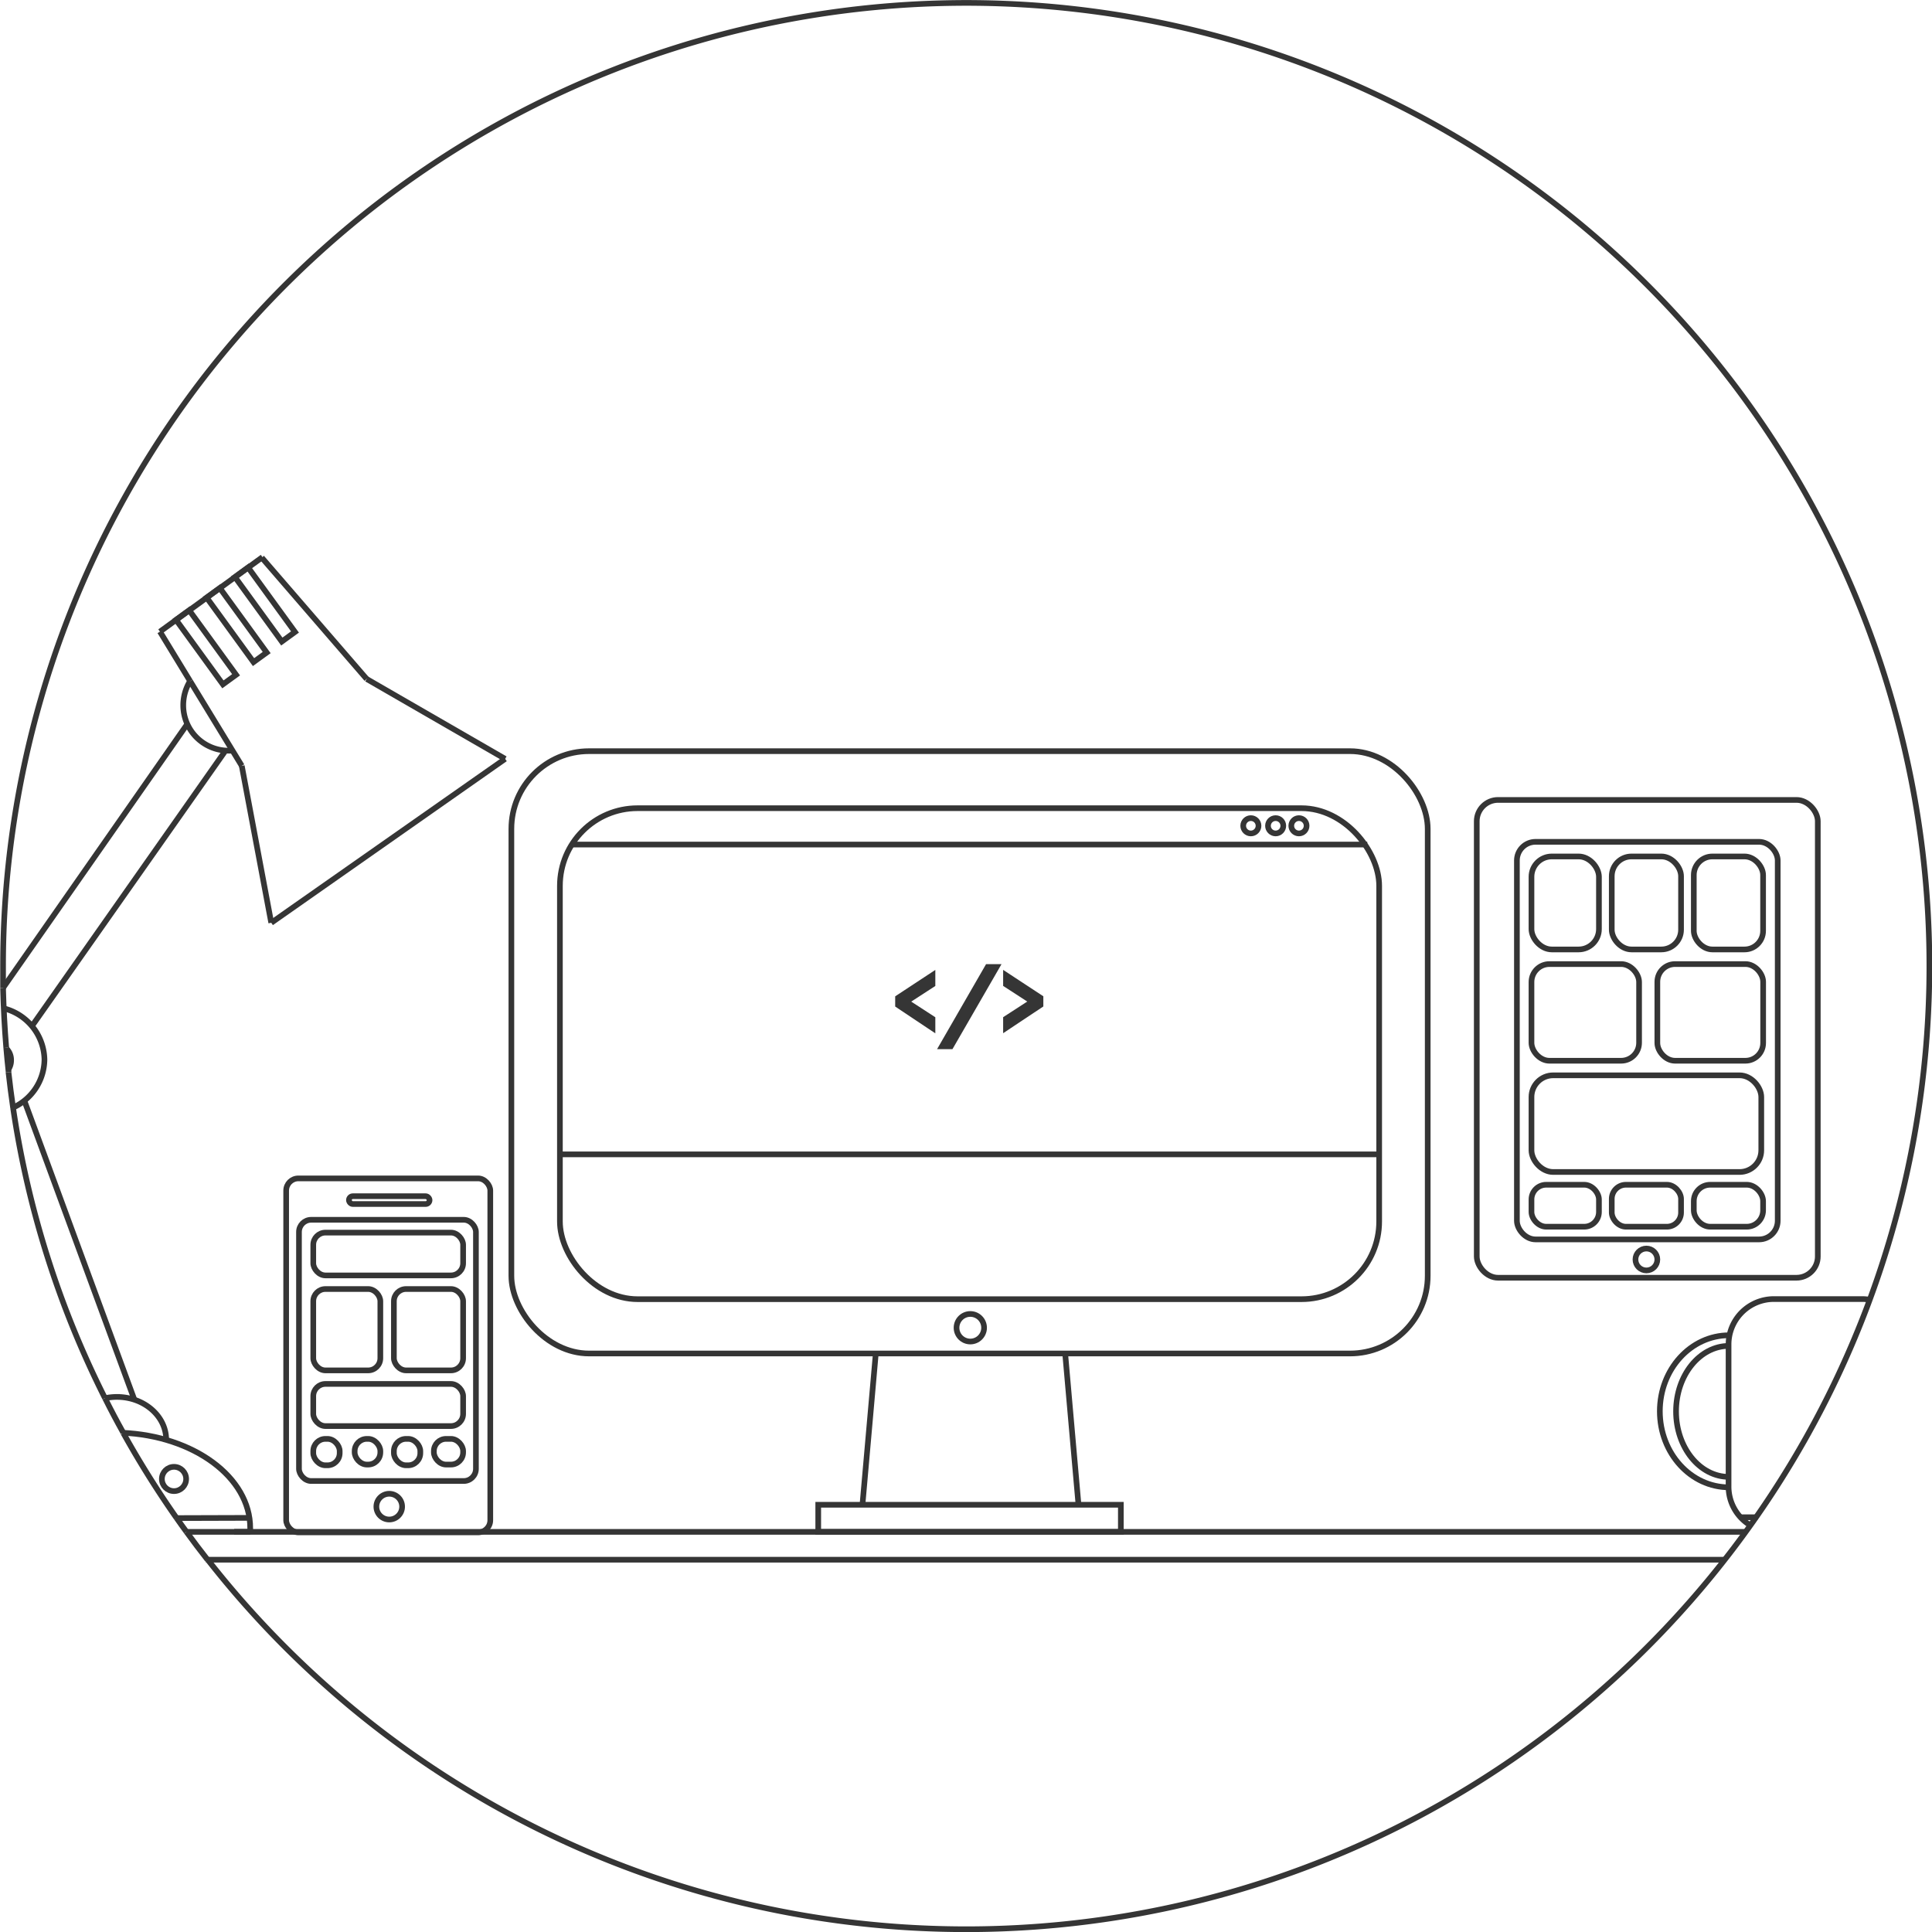 <svg id="Capa_1" data-name="Capa 1" xmlns="http://www.w3.org/2000/svg" viewBox="0 0 340.74 340.74"><defs><style>.cls-1{fill:none;stroke-miterlimit:10;}.cls-1,.cls-2{stroke:#353535;}.cls-2{fill:#353535;}</style></defs><title>ilustracion_V2.0_353535</title><rect class="cls-1" x="90.19" y="132.48" width="161.61" height="106.23" rx="13.7"/><rect class="cls-1" x="98.75" y="142.54" width="144.49" height="86.59" rx="13.7"/><line class="cls-1" x1="98.75" y1="203.59" x2="243.24" y2="203.59"/><rect class="cls-1" x="144.31" y="265.39" width="53.37" height="4.78"/><rect class="cls-1" x="50.47" y="207.83" width="36" height="62.43" rx="2.15"/><rect class="cls-1" x="52.73" y="215.13" width="31.21" height="46.07" rx="2.15"/><rect class="cls-1" x="61.54" y="210.97" width="14.22" height="1.38" rx="0.69"/><rect class="cls-1" x="55.25" y="217.39" width="26.43" height="7.55" rx="2.15"/><rect class="cls-1" x="55.25" y="227.34" width="11.83" height="14.35" rx="2.15"/><rect class="cls-1" x="69.47" y="227.34" width="12.21" height="14.35" rx="2.15"/><rect class="cls-1" x="55.25" y="244.08" width="26.43" height="7.43" rx="2.15"/><rect class="cls-1" x="55.25" y="253.77" width="4.66" height="4.66" rx="2.15"/><rect class="cls-1" x="62.55" y="253.77" width="4.53" height="4.53" rx="2.15"/><rect class="cls-1" x="69.47" y="253.77" width="4.66" height="4.66" rx="2.15"/><rect class="cls-1" x="76.52" y="253.77" width="5.16" height="4.53" rx="2.15"/><circle class="cls-1" cx="68.65" cy="265.72" r="2.27"/><circle class="cls-1" cx="171.13" cy="234.17" r="2.43"/><path class="cls-1" d="M713.57,364.23" transform="translate(-657.69 -232.53)"/><path class="cls-1" d="M681.67,486.49" transform="translate(-657.69 -232.53)"/><path class="cls-1" d="M681.67,486.35" transform="translate(-657.69 -232.53)"/><path class="cls-1" d="M713.88,502.79" transform="translate(-657.69 -232.53)"/><path class="cls-1" d="M966.55,501.64a8,8,0,0,1-4-7v-25a8,8,0,0,1,8-8h15.51a7.91,7.91,0,0,1,1.55.15" transform="translate(-657.69 -232.53)"/><path class="cls-1" d="M966.55,501.64" transform="translate(-657.69 -232.53)"/><path class="cls-1" d="M693.75,507.61" transform="translate(-657.69 -232.53)"/><line class="cls-1" x1="304.31" y1="275.08" x2="36.34" y2="275.08"/><path class="cls-1" d="M962,507.61" transform="translate(-657.69 -232.53)"/><path class="cls-1" d="M962.52,507.61" transform="translate(-657.69 -232.53)"/><line class="cls-1" x1="32.89" y1="270.17" x2="308.05" y2="270.17"/><circle class="cls-1" cx="290.37" cy="222.13" r="1.93"/><rect class="cls-1" x="260.45" y="141.08" width="60.15" height="84.27" rx="3.76"/><rect class="cls-1" x="267.53" y="148.47" width="46" height="70.12" rx="3.29"/><rect class="cls-1" x="298.73" y="208.95" width="12.22" height="7.4" rx="2.89"/><rect class="cls-1" x="270.1" y="208.95" width="11.9" height="7.4" rx="2.6"/><rect class="cls-1" x="284.26" y="208.95" width="12.22" height="7.4" rx="2.5"/><rect class="cls-1" x="270.1" y="189.65" width="40.53" height="17.05" rx="3.83"/><rect class="cls-1" x="298.73" y="151.05" width="12.22" height="16.4" rx="3.28"/><rect class="cls-1" x="284.26" y="151.05" width="12.22" height="16.4" rx="3.48"/><rect class="cls-1" x="270.1" y="151.05" width="11.9" height="16.4" rx="3.59"/><rect class="cls-1" x="292.3" y="170.03" width="18.66" height="17.05" rx="3.13"/><rect class="cls-1" x="270.1" y="170.03" width="18.98" height="17.05" rx="3.17"/><line class="cls-1" x1="154.46" y1="238.7" x2="152.11" y2="265.39"/><line class="cls-1" x1="187.86" y1="238.7" x2="190.21" y2="265.39"/><line class="cls-1" x1="100.85" y1="148.95" x2="241.14" y2="148.95"/><path class="cls-2" d="M816.07,409.78v-1.26l6.08-4v1.63l-4.62,3v.06l4.62,3v1.63Z" transform="translate(-657.69 -232.53)"/><path class="cls-2" d="M831.89,403.07h1.57l-8.08,14h-1.56Z" transform="translate(-657.69 -232.53)"/><path class="cls-2" d="M835.11,412.2l4.63-3v-.06l-4.63-3v-1.63l6.09,4v1.26l-6.09,4.05Z" transform="translate(-657.69 -232.53)"/><circle class="cls-1" cx="220.61" cy="145.64" r="1.35"/><circle class="cls-1" cx="224.98" cy="145.64" r="1.35"/><circle class="cls-1" cx="229.09" cy="145.64" r="1.35"/><path class="cls-1" d="M991.93,500.12" transform="translate(-657.69 -232.53)"/><line class="cls-1" x1="306.96" y1="267.59" x2="309.96" y2="267.59"/><path class="cls-1" d="M962.63,494.84" transform="translate(-657.69 -232.53)"/><path class="cls-1" d="M962.63,494.84c-6.74,0-12.2-6-12.2-13.41s5.46-13.4,12.2-13.4" transform="translate(-657.69 -232.53)"/><path class="cls-1" d="M962.79,493" transform="translate(-657.69 -232.53)"/><path class="cls-1" d="M962.63,493c-5.16,0-9.34-5.17-9.34-11.55s4.18-11.55,9.34-11.55" transform="translate(-657.69 -232.53)"/><path class="cls-1" d="M658.35,410.37a9.51,9.51,0,0,1,7.18,9A9.41,9.41,0,0,1,659.7,428" transform="translate(-657.69 -232.53)"/><path class="cls-1" d="M691.2,352.67a8.15,8.15,0,0,0-1.19,4.25,8,8,0,0,0,7.88,8,7,7,0,0,0,.8,0" transform="translate(-657.69 -232.53)"/><path class="cls-1" d="M669.62,486.26" transform="translate(-657.69 -232.53)"/><path class="cls-1" d="M687,486.47c0-4.18-3.89-7.57-8.69-7.57a10.22,10.22,0,0,0-2.09.22" transform="translate(-657.69 -232.53)"/><path class="cls-1" d="M673.36,485.48" transform="translate(-657.69 -232.53)"/><path class="cls-1" d="M679,485.21" transform="translate(-657.69 -232.53)"/><path class="cls-1" d="M701.82,502.69c0-.22,0-.43,0-.65,0-9-10-16.29-22.59-16.82" transform="translate(-657.69 -232.53)"/><circle class="cls-1" cx="30.69" cy="260.84" r="2.14"/><line class="cls-1" x1="30.95" y1="267.74" x2="44" y2="267.7"/><path class="cls-1" d="M688.64,500.27" transform="translate(-657.69 -232.53)"/><line class="cls-1" x1="4.25" y1="194" x2="23.69" y2="246.83"/><path class="cls-1" d="M657.38,408" transform="translate(-657.69 -232.53)"/><line class="cls-1" x1="33.03" y1="127.7" x2="0.54" y2="174.23"/><line class="cls-1" x1="39.74" y1="132.43" x2="5.63" y2="180.97"/><path class="cls-1" d="M658.88,417.51a2.87,2.87,0,0,1,.77,2,2.94,2.94,0,0,1-.6,1.81" transform="translate(-657.69 -232.53)"/><line class="cls-1" x1="33.54" y1="120.14" x2="42.64" y2="135.06"/><line class="cls-1" x1="28.21" y1="111.4" x2="33.54" y2="120.14"/><line class="cls-1" x1="47.84" y1="162.75" x2="42.64" y2="135.06"/><line class="cls-1" x1="28.21" y1="111.4" x2="46.29" y2="98.26"/><line class="cls-1" x1="64.67" y1="119.75" x2="46.17" y2="98.35"/><line class="cls-1" x1="89.09" y1="133.84" x2="64.67" y2="119.75"/><line class="cls-1" x1="47.84" y1="162.75" x2="89.09" y2="133.84"/><rect class="cls-1" x="687.05" y="345.25" width="14.07" height="2.87" transform="translate(-91.16 -651.14) rotate(54)"/><rect class="cls-1" x="692.44" y="341.33" width="14.07" height="2.87" transform="translate(-92.1 -657.12) rotate(54)"/><rect class="cls-1" x="697.43" y="337.7" width="14.07" height="2.87" transform="translate(-92.98 -662.65) rotate(54)"/><line class="cls-1" x1="41.3" y1="270.16" x2="44.14" y2="270.15"/><path class="cls-1" d="M658.79,417.32q-.43-5.24-.56-10.56" transform="translate(-657.69 -232.53)"/><path class="cls-1" d="M659.21,421.64q-.24-2.16-.42-4.32" transform="translate(-657.69 -232.53)"/><path class="cls-1" d="M660,427.93q-.46-3.14-.81-6.29" transform="translate(-657.69 -232.53)"/><path class="cls-1" d="M676.21,479.12A168.37,168.37,0,0,1,660,427.93" transform="translate(-657.69 -232.53)"/><path class="cls-1" d="M679.44,485.23q-1.68-3-3.23-6.11" transform="translate(-657.69 -232.53)"/><path class="cls-1" d="M688.84,500.27a169.79,169.79,0,0,1-9.4-15" transform="translate(-657.69 -232.53)"/><path class="cls-1" d="M690.58,502.7c-.59-.8-1.16-1.61-1.74-2.43" transform="translate(-657.69 -232.53)"/><path class="cls-1" d="M694.29,507.61c-1.27-1.61-2.5-3.25-3.71-4.91" transform="translate(-657.69 -232.53)"/><path class="cls-1" d="M658.23,406.76c0-1.28,0-2.57,0-3.86a169.87,169.87,0,1,1,36.1,104.71" transform="translate(-657.69 -232.53)"/></svg>